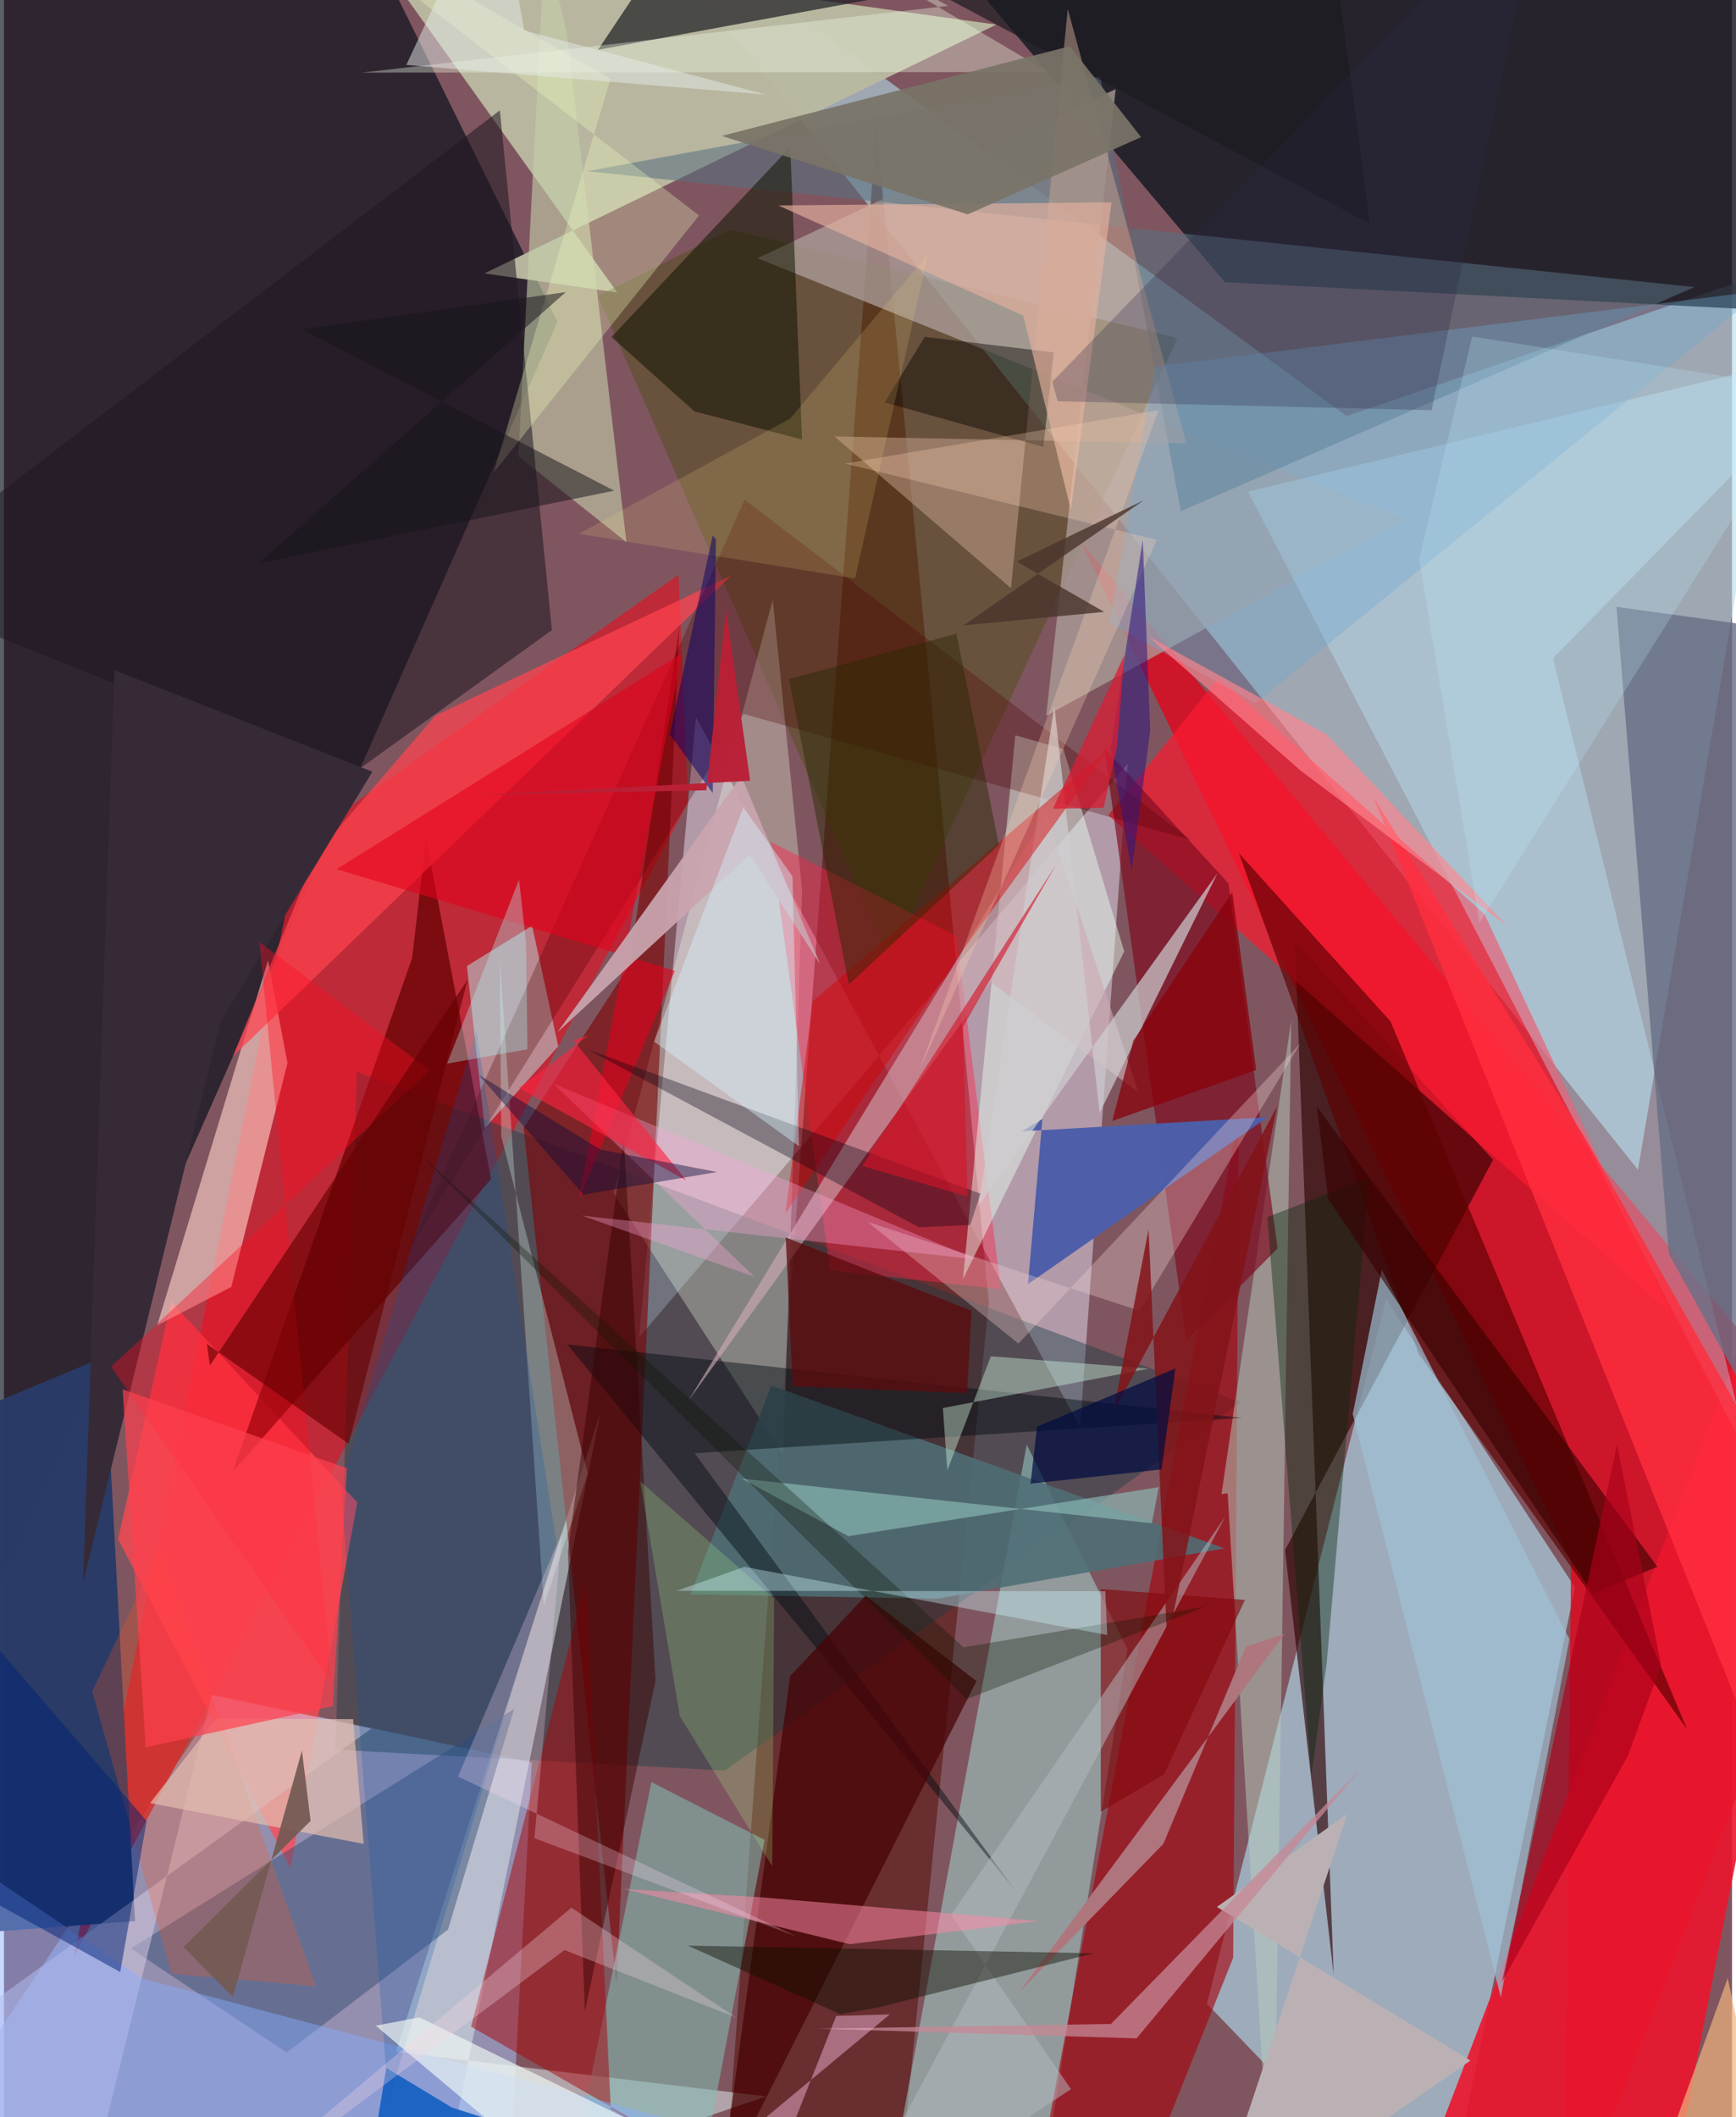 <svg xmlns="http://www.w3.org/2000/svg" width="228" height="278" viewBox="0 0 836 1024"><path fill="#7f565f" d="M0 0h836v1024H0z"/><path fill="#b3ddea" fill-opacity=".596" d="M289.472-62L649.58 201.254l215.333-73.685-74.435 438.23z"/><path fill="#050c18" fill-opacity=".651" d="M267.8 155.643L160.495-62H-62l15.594 928.65z"/><path fill="#a8c7d9" fill-opacity=".749" d="M760.032 767.757L694.314 1086 581.972 969.15l86.656-340.739z"/><path fill="#e80118" fill-opacity=".749" d="M520.606 261.483l237.532 493.28L754.58 1086 898 713.665z"/><path fill="#151923" fill-opacity=".824" d="M424.51-60.281l166.107 196.75L898 152.363V-36.156z"/><path fill="#a0b0dd" fill-opacity=".639" d="M105.45 820.223l149.899 32.238-12.213 230.91L-62 1072.135z"/><path fill="#cb2030" fill-opacity=".82" d="M143.234 407.07l183.079-129.106 4.685 110.014-297.19 558.43z"/><path fill="#d3c6d7" fill-opacity=".612" d="M334.755 346.804l185.844 343.61 23.013-320.919-236.366 277.333z"/><path fill="#520600" fill-opacity=".498" d="M346.602 1086L422.016 61.377l54.431 568.804-42.032 414.926z"/><path fill="#b9b8a1" fill-opacity=".976" d="M480.056 11.908L173.502-30.677 296.665 141.44l-64.2-9.195z"/><path fill="#193d45" fill-opacity=".427" d="M348.679 856.388l-188.356-10.147 10.375-327.896 427.737 159.8z"/><path fill="#b2fdf4" fill-opacity=".408" d="M434.318 1027.036l60.467-328.375 48.685 98.98L497.734 1086z"/><path fill="#2c0000" fill-opacity=".631" d="M619.753 749.675l23.531 205.55-18.739-499.846 95.846 105.571z"/><path fill="#f91b30" fill-opacity=".729" d="M587.633 327.716l128.532 114.256 90.078 192.955-272.015-240.639z"/><path fill="#2a3b67" fill-opacity=".992" d="M-30.645 689.295L-62 938.526l125.4-9.344-14.554-272.998z"/><path fill="#eb162e" fill-opacity=".906" d="M872.759 721.755l-.633-155.957-176.912 462.691L801.462 1086z"/><path fill="#ff4853" fill-opacity=".765" d="M138.6 903.55l32.34-176.876-90.05-97.022-25.668 114.833z"/><path fill="#a6000b" fill-opacity=".616" d="M539.123 1086H494.26l103.206-547.399-2.814 408.295z"/><path fill="#424a00" fill-opacity=".353" d="M351.604 111.049l-64.345 32.028 141.073 321.349L567.754 163.48z"/><path fill="#ffd2ca" fill-opacity=".616" d="M127.76 464.49L74.13 641.02l35.863-18.592 27.173-108.304z"/><path fill="#f3fee8" fill-opacity=".314" d="M294.852 577.04l77.064-286.934 14.232 140.81-9.19 272.63z"/><path fill="#d8e4e7" fill-opacity=".553" d="M210.211 1067.678l158.58-53.708-179.184-21.562 99.06-309.564z"/><path fill="#ad9f9a" fill-opacity=".753" d="M677.443 251.2L364.552 124.877 537.82 43.11l-33.634 303.07z"/><path fill="#5d0001" fill-opacity=".663" d="M597.426 412.63l73.358 81.414L814.33 836.54 684.4 654.713z"/><path fill="#7d0002" fill-opacity=".584" d="M326.7 303.878l-24.26 163.293-51.055 78.397 44.962 414.405z"/><path fill="#c2ecff" fill-opacity=".361" d="M844.714 706.05L601.788 237.746 898 166.475 749.394 318.377z"/><path fill="#ff2147" fill-opacity=".424" d="M370.958 407.175l28.7 207.214 82.63 9.22-21.522-170.872z"/><path fill="#4f6e76" fill-opacity=".875" d="M332.147 771.139l119.333 2.098 138.94-24.334-219.178-78.809z"/><path fill="#630000" fill-opacity=".725" d="M197.497 463.262l6.65-57.73 31.535 164.791-125.095 141.598z"/><path fill="#c4cea8" fill-opacity=".612" d="M261.657-28.434l-12.77 249.17 52.248 41.483-29.038-247.455z"/><path fill="#334b72" fill-opacity=".471" d="M136.764 992.768l78.049-59.499 32.015-106.697-185.433 115.82z"/><path fill="#b3eeee" fill-opacity=".486" d="M223.953 467.247l8.646 78.317 35.543-39.468-12.63-58.356z"/><path fill="#eafff3" fill-opacity=".463" d="M512.512 362.257l29.438 97.933-78.01 158.451 25.332-262.986z"/><path fill="#b8cdc0" fill-opacity=".502" d="M613.97 1086l8.752-592.146-33.706 228.773 2.975-.384z"/><path fill="#84bdb4" fill-opacity=".549" d="M367.966 889.887l-54.737-27.923-32.959 160.804L331.005 1086z"/><path fill="#566f80" fill-opacity=".549" d="M569.328 247.286L530.313 36.922l-248.167 45.89L817.8 138.848z"/><path fill="#800c21" fill-opacity=".682" d="M616.146 603.81l-23.768-176.54-60.091-65.588 39.708 286.805z"/><path fill="#4e5ea9" fill-opacity=".992" d="M495.385 621.096l6.988-79.892-9.934 5.979 118.841-6.827z"/><path fill="#1f1822" fill-opacity=".557" d="M265.093 304.759L239.888 53.372-62 284.19l228.234 91.79z"/><path fill="#686f87" fill-opacity=".808" d="M898 773.65l-92.56-167.153L780.088 293.5 898 309.785z"/><path fill="#a90005" fill-opacity=".482" d="M410.581 1086l-117.025-65.826-12.065-255.327-55.514 215.38z"/><path fill="#0e1300" fill-opacity=".533" d="M380.395 71.131l-86.494 91.862 40.13 35.993 52.06 13.582z"/><path fill="#1a1a21" fill-opacity=".694" d="M287.385 24.098l56.674-84.754 316.705 168.89-19.768-149.428z"/><path fill="#000b10" fill-opacity=".451" d="M489.15 914.186l-155.004-211.3 264.775-17.101-326.406-35.519z"/><path fill="#d7cbe2" fill-opacity=".525" d="M100.476 819.833L34.677 1086-62 1008.915l239.768-172.873z"/><path fill="#c7a490" fill-opacity=".51" d="M572.069 214.48L514.64 4.36l-27.458 280.12-85.387-73.38z"/><path fill="#ff424f" fill-opacity=".725" d="M110.714 510.99l40.123-97.526 57.843-67.395 143.098-67.646z"/><path fill="#470205" fill-opacity=".722" d="M346.575 1058.486l123.922-245.411-53.623-41.279-36.546 38.868z"/><path fill="#ccabb3" fill-opacity=".627" d="M477.428 475.094L331.02 677.602l173.185-284.253 44.585 134.924z"/><path fill="#f0d1d1" fill-opacity=".329" d="M549.323 633.966l77.894-129.364-136.44 145.23-72.907-58.809z"/><path fill="#500000" fill-opacity=".298" d="M574.182 406.24l-215.85-164.514-162.344 362.69 161.793-259.15z"/><path fill="#dbfbf7" fill-opacity=".298" d="M240.585 549.717l-.762-86.671 21.381 313.486 21.215-63.753z"/><path fill="#cfcdd0" fill-opacity=".706" d="M530.033 538.3l57.014-115.914-115.556 160.717 36.652-241.63z"/><path fill="#e5001a" fill-opacity=".576" d="M324.613 469.528l-163.737-49.124 167.055-104.31-50.017 264.504z"/><path fill="#c9a5af" fill-opacity=".929" d="M356.712 375.408l-88.92 123.816 92.972-85.72 34.082 52.822z"/><path fill="#88adff" fill-opacity=".459" d="M66.737 956.87L-62 869.802l56.49 167.444L551.95 1086z"/><path fill="#d70003" fill-opacity=".455" d="M535.158 361.524l-70.784 97.444-86.285 127.908 13.185-102.641z"/><path fill="#9ec0d3" fill-opacity=".686" d="M666.578 614.106l90.76 178.764-33.226 173.113-71.612-282.08z"/><path fill="#71a8d1" fill-opacity=".369" d="M534.721 301.112l70.725 39.03 245.277-199.558-293.92 36.761z"/><path fill="#0052b0" fill-opacity=".22" d="M228.468 498.566L162.83 717.86l23.213 298.393 81.325-269.354z"/><path fill="#83080d" fill-opacity=".643" d="M561.293 858.13l39.06-84.3-69.749-5.285.01 107.707z"/><path fill="#03280c" fill-opacity=".396" d="M639.916 804.257l20.421-234.435-49.151 18.794 21.3 270.193z"/><path fill="#ff571c" fill-opacity=".251" d="M42.717 817.998l38.381 136.683 69.812 5.999-75.518-211.423z"/><path fill="#060000" fill-opacity=".431" d="M502.834 216.172l-76.751-21.537 19.353-31.716 62.393 7.54z"/><path fill="#380000" fill-opacity=".612" d="M768.739 770.701L640.664 579.914l-5.542-44.703 164.796 222.57z"/><path fill="#e4b19e" fill-opacity=".651" d="M374.622 99.374l118.514 53.252 23.005 94.032 19.704-148.781z"/><path fill="#390202" fill-opacity=".471" d="M299.868 550.822l15.37 262.06-34.207 159.964-8.209-222.409z"/><path fill="#f1fde6" fill-opacity=".357" d="M505.16 34.842L350.042-57.024 456.77 2.85 173.062 35.116z"/><path fill="#ff2e3f" fill-opacity=".82" d="M662.684 385.86l223.33 556.048 3.223-171.968-123.358-217.976z"/><path fill="#bbb1b4" d="M709.471 996.602L580.552 1086l69.363-208.697-63.127 45.026z"/><path fill="#b3babe" fill-opacity=".514" d="M516.175 1010.435l-57.986-84.24 132.737-192.814L402.298 1086z"/><path fill="#ff88a7" fill-opacity=".514" d="M367.194 917.727l133.253 11.437-91.287 11.165-109.192-26.694z"/><path fill="#262700" fill-opacity=".447" d="M481.338 408.625l-20.554-102.132-80.972 21.956L408.73 476.19z"/><path fill="#eff8f4" fill-opacity=".667" d="M426.904 1086H306.072l-126.21-106.237 21.077-4.056z"/><path fill="#d9ffe7" fill-opacity=".392" d="M553.814 661.96l-76.382-5.988-21.047 55.186-2.17-30.14z"/><path fill="#7a7468" fill-opacity=".918" d="M550.117 66.332l-34.44-43.985L347.23 65.735l119.028 37.943z"/><path fill="#8ebdb8" fill-opacity=".635" d="M356.914 715.13l198.437 21.618 3.303-17.456-150.16 23.694z"/><path fill="#831318" fill-opacity=".843" d="M536.627 683.25l79.309-148.127-53.183 259.965-9.023-200.419z"/><path fill="#030011" fill-opacity=".345" d="M472.389 577.329l-4.899 15.105-24.846 1.175-160.774-86.257z"/><path fill="#ae767e" fill-opacity=".988" d="M600.787 796.458l-39.866 95.308-69.64 71.602L619.489 790.23z"/><path fill="#372b38" fill-opacity=".996" d="M53.516 324.162l124.723 49.107L104.77 494 38.25 765.646z"/><path fill="#ff0d22" fill-opacity=".38" d="M158.769 814.432l-35.163-358.769 82.308 62.023L51.815 661.013z"/><path fill="#680003" fill-opacity=".647" d="M99.624 660.478l-1.44-10.458 68.56 48.295 57.536-224.456z"/><path fill="#f1b47e" fill-opacity=".686" d="M787.135 1086l46.774-129.228 27.252 128.205-97.3 1.023z"/><path fill="#2a2644" fill-opacity=".271" d="M745.58-62l-54.952 260.395-180.833-4.311-2.63-9.421z"/><path fill="#0c0e00" fill-opacity=".439" d="M527.205 944.724l-104.47 26.227-18.176 3.232-73.721-33.155z"/><path fill="#acf387" fill-opacity=".224" d="M307.913 716.573l64.692 56.575-.909 129.506-44.718-72.637z"/><path fill="#d6f6ff" fill-opacity=".412" d="M384.604 554.4l-70.093-50.607 43.206-113.324 23.777 33.448z"/><path fill="#ffa7dc" fill-opacity=".337" d="M470.7 609.202l-204.95-85.088 97.26 93.39-83.423-29.573z"/><path fill="#ff868f" fill-opacity=".659" d="M726.912 447.58l-87.288-92.548-86.235-47.342 73.979 65.093z"/><path fill="#105dc1" fill-opacity=".886" d="M216.775 1019.36L426.234 1086H170.95l13.987-85.786z"/><path fill="#000c3f" fill-opacity=".714" d="M499.784 690.043l-3.153 27.536 63.396-6.876 6.641-48.823z"/><path fill="#e3bdaf" fill-opacity=".71" d="M174.014 891.814l-5.112-60.335-66.31-.248L70.7 872.085z"/><path fill="#ffd5b9" fill-opacity=".278" d="M557.716 261.063l-150.889-36.854 151.707-25.8-115.882 319.735z"/><path fill="#c68795" fill-opacity=".753" d="M535.542 978.91l-141.65 2.295 154.036 4.678 108.421-130.42z"/><path fill="#f7ffc1" fill-opacity=".298" d="M336.256 104.225l-99.36 124.34 56.492-190.417-166.48-95.297z"/><path fill="#5e0a0d" fill-opacity=".741" d="M378.192 598.506l89.882 35.436-2.134 39.84-84.378-3.278z"/><path fill="#89000a" fill-opacity=".741" d="M536.142 542.188l69.67-24.637-11.603-86.018-47.85 71.806z"/><path fill="#aa001a" fill-opacity=".659" d="M785.599 849.276l-60.892 109.316 55.627-259.85 21.369 106.616z"/><path fill="#745953" fill-opacity=".929" d="M110.744 965.897l33.403-119.178 4.193 33.977-61.414 61.002z"/><path fill="#0d1500" fill-opacity=".306" d="M199.244 556.412l264.994 240.33L581 777.125 465.715 821.8z"/><path fill="#fade83" fill-opacity=".161" d="M411.712 279.791l-133.578-21.614L380.35 202.45l66.694-79.487z"/><path fill="#ffe1fa" fill-opacity=".255" d="M219.658 859.28l50.33-118.273-13.355 148.056 126.892 47.593z"/><path fill="#e4ebe9" fill-opacity=".494" d="M194.641 31.415L238.17-62l13.54 76.73 117 31.041z"/><path fill="#c1edfc" fill-opacity=".227" d="M684.624 270.634l25.65-107.877 164.97 25.973L713.82 446.275z"/><path fill="#ff3f4e" fill-opacity=".698" d="M165.907 710.104l-108.51-38.13L68.57 845.142l90.492-19.913z"/><path fill="#cef6fc" fill-opacity=".376" d="M532.811 769.609l-207.372-.191 32.73-11.586 175.55 32.965z"/><path fill="#31167d" fill-opacity=".561" d="M550.921 261.107l-15.54 100.644 10.145 59.547 8.998-67.854z"/><path fill="#027" fill-opacity=".502" d="M56.266 953.807l-106.165-58.641L-62 728.819 69.03 880.716z"/><path fill="#0d0467" fill-opacity=".537" d="M342.889 383.556L322.1 355.204l20.73-96.123 1.574 1.67z"/><path fill="#d31527" fill-opacity=".616" d="M415.285 563.943l93.537-145.45-44.869 78.168 2.147 82.013z"/><path fill="#ff2240" fill-opacity=".62" d="M249.16 526.243l80.97 44.749-54.728-67.942 7.151-2.148z"/><path fill="#ebb1d1" fill-opacity=".498" d="M402.613 975.049l25.94-.752L294.098 1086l64.818-.475z"/><path fill="#b1fbfe" fill-opacity=".337" d="M249.18 425.491l-34.817 88.954 38.875-6.957-.655-51.337z"/><path fill="#0c0c3b" fill-opacity=".443" d="M229.621 519.824l59.07 36.266 56.288 10.76-64.571 10.923z"/><path fill="#f4d5e2" fill-opacity=".31" d="M274.506 922.674L80.149 1086l191.026-142.815 82.975 32.619z"/><path fill="#ba2036" fill-opacity=".98" d="M339.804 382.225l9.522-87.187 11.652 82.592-131.715 6.86z"/><path fill="#4a352c" fill-opacity=".8" d="M489.965 271.636l61.389-29.646-87.166 60.504 68.059-6.541z"/><path fill="#d81e34" fill-opacity=".757" d="M538.477 360.885l-6.461 29.776-24.545.495 34.545-74.306z"/><path fill="#19151c" fill-opacity=".514" d="M271.814 141.28L123.089 272.493 295.19 237.32l-151.097-78.052z"/></svg>